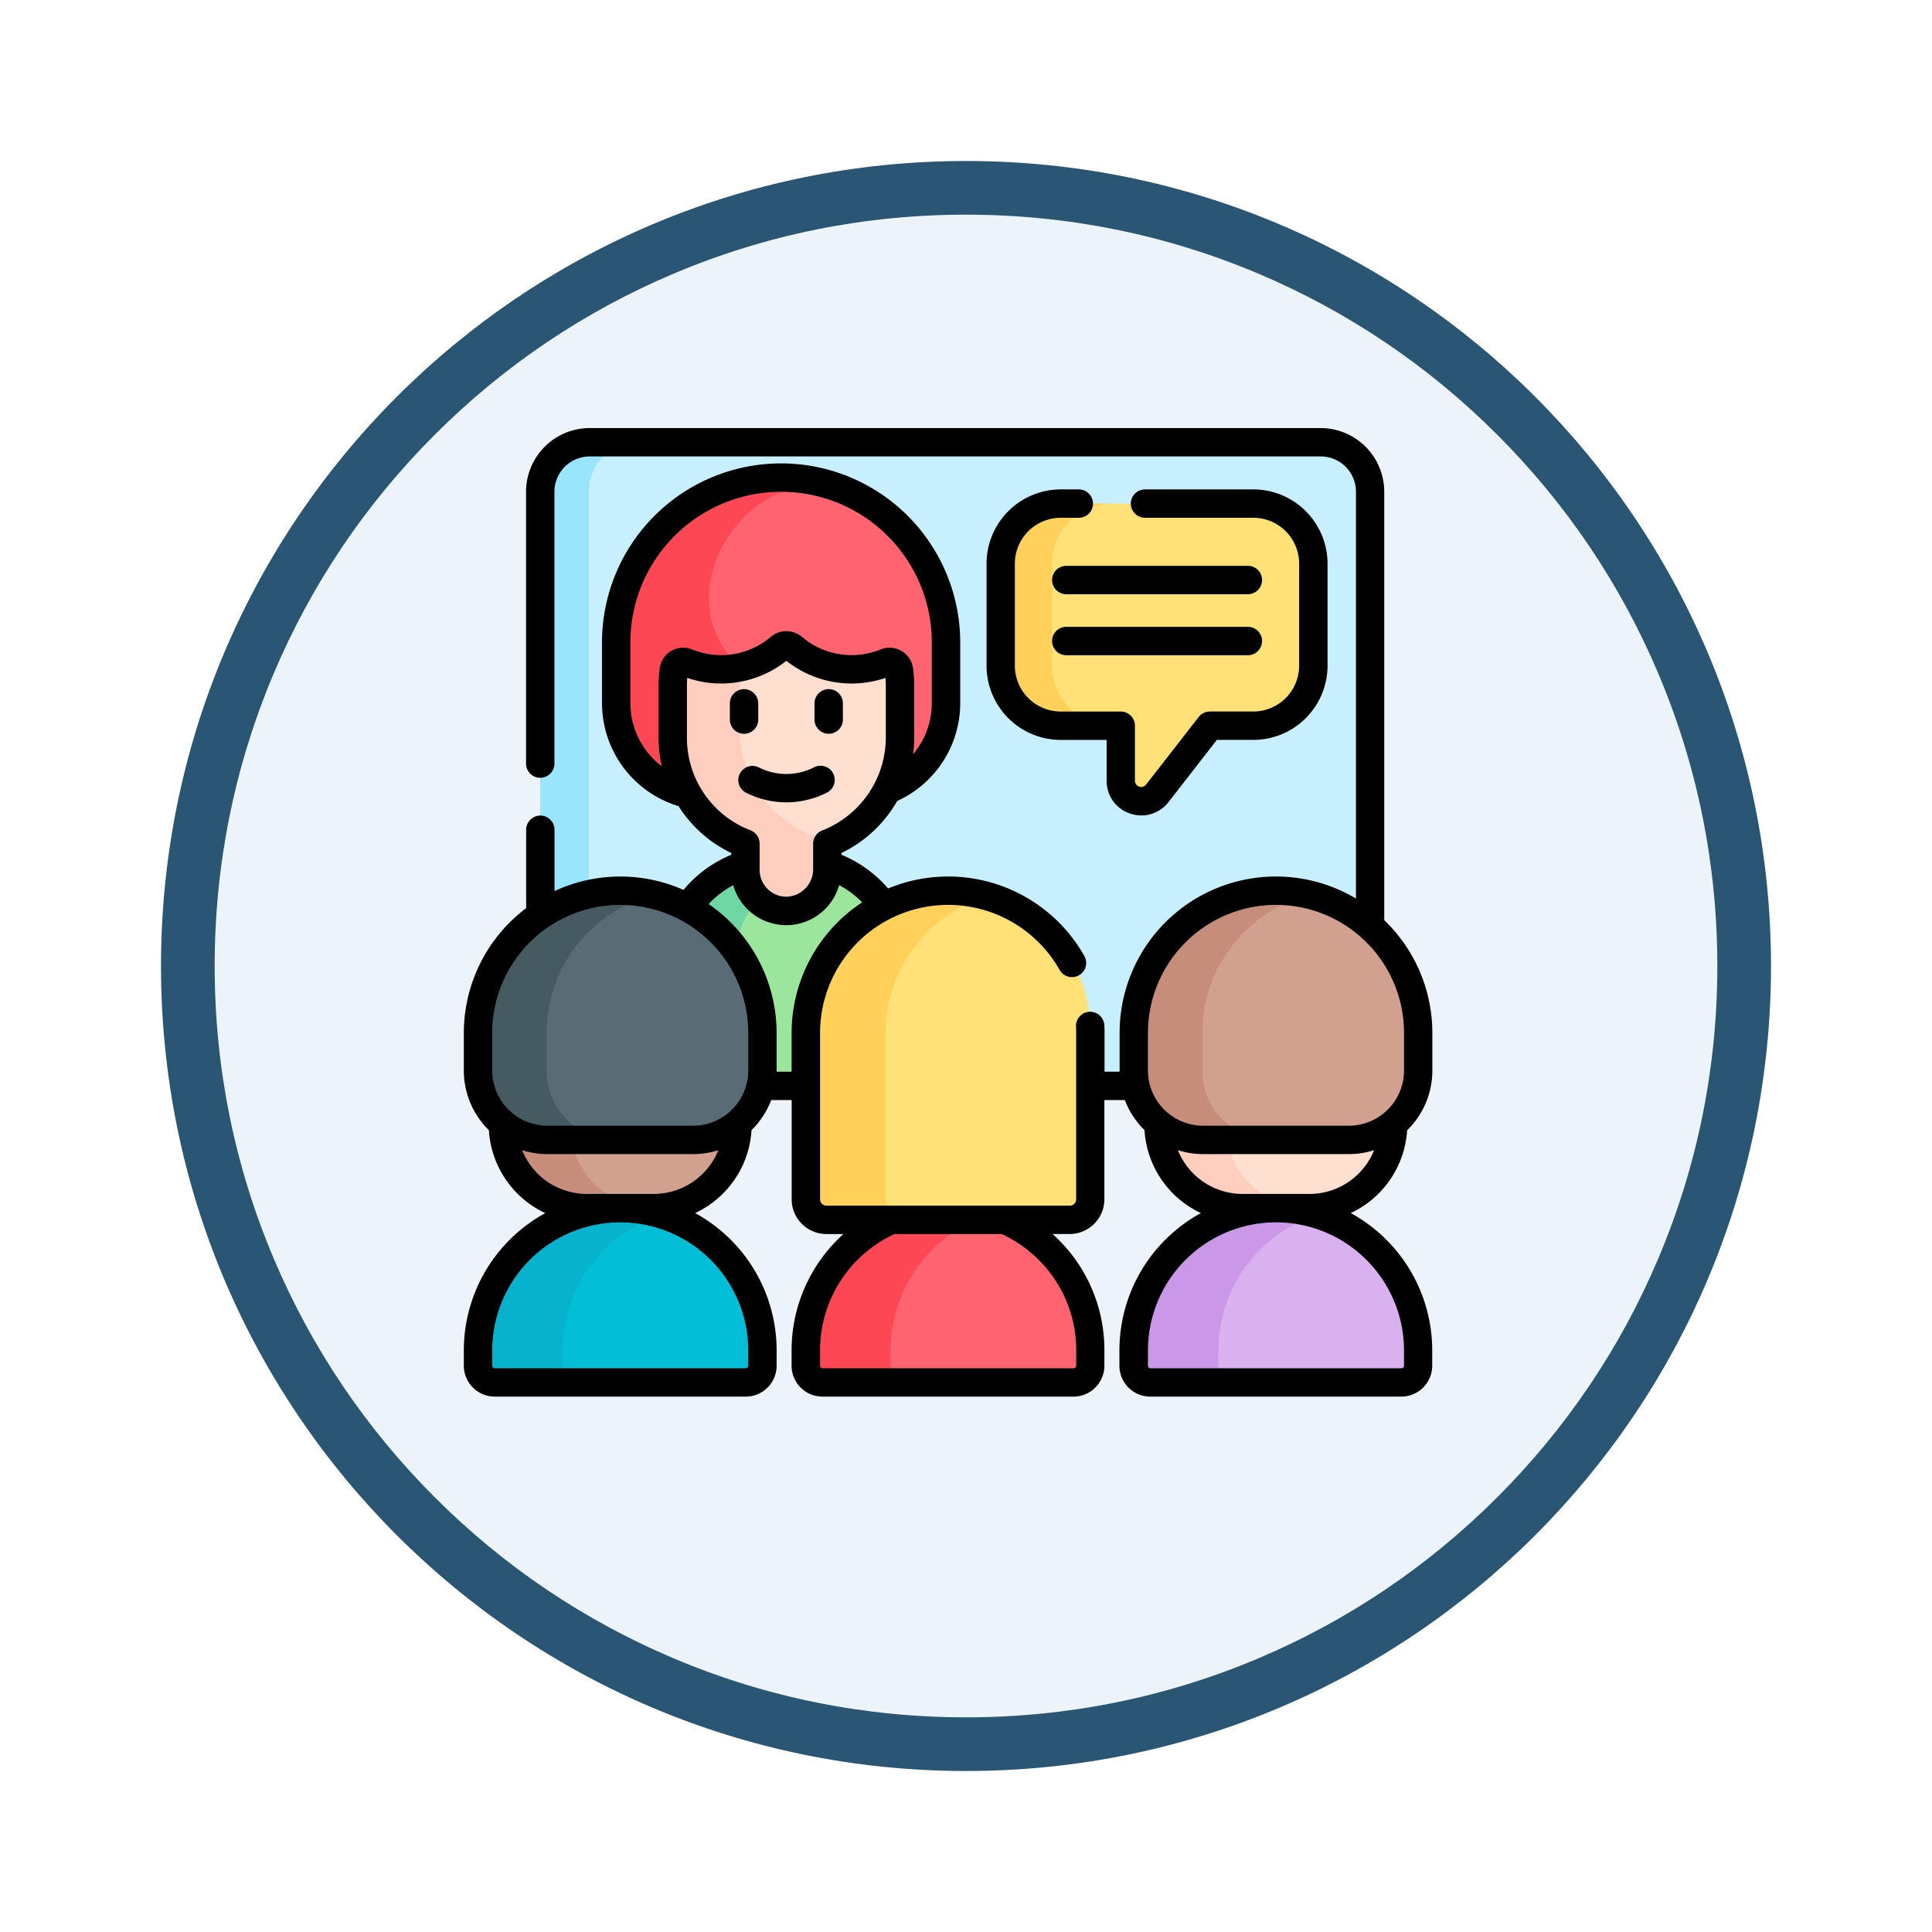 <svg xmlns="http://www.w3.org/2000/svg" xmlns:xlink="http://www.w3.org/1999/xlink" width="108" height="108" viewBox="0 0 108 108">
  <defs>
    <filter id="Trazado_904820" x="0" y="0" width="108" height="108" filterUnits="userSpaceOnUse">
      <feOffset dy="3" input="SourceAlpha"/>
      <feGaussianBlur stdDeviation="3" result="blur"/>
      <feFlood flood-opacity="0.161"/>
      <feComposite operator="in" in2="blur"/>
      <feComposite in="SourceGraphic"/>
    </filter>
  </defs>
  <g id="_41" data-name="41" transform="translate(-306 -4675)">
    <g transform="matrix(1, 0, 0, 1, 306, 4675)" filter="url(#Trazado_904820)">
      <g id="Trazado_904820-2" data-name="Trazado 904820" transform="translate(9 6)" fill="#ecf4fa">
        <path d="M 45 88.5 C 39.127 88.5 33.43 87.35 28.068 85.082 C 22.889 82.891 18.236 79.755 14.241 75.759 C 10.245 71.764 7.109 67.111 4.918 61.932 C 2.65 56.57 1.5 50.873 1.5 45 C 1.5 39.127 2.65 33.43 4.918 28.068 C 7.109 22.889 10.245 18.236 14.241 14.241 C 18.236 10.245 22.889 7.109 28.068 4.918 C 33.43 2.65 39.127 1.5 45 1.5 C 50.873 1.5 56.57 2.65 61.932 4.918 C 67.111 7.109 71.764 10.245 75.759 14.241 C 79.755 18.236 82.891 22.889 85.082 28.068 C 87.35 33.43 88.5 39.127 88.5 45 C 88.5 50.873 87.35 56.57 85.082 61.932 C 82.891 67.111 79.755 71.764 75.759 75.759 C 71.764 79.755 67.111 82.891 61.932 85.082 C 56.57 87.35 50.873 88.5 45 88.5 Z" stroke="none"/>
        <path d="M 45 3 C 39.329 3 33.829 4.11 28.653 6.299 C 23.652 8.415 19.16 11.443 15.302 15.302 C 11.443 19.16 8.415 23.652 6.299 28.653 C 4.11 33.829 3 39.329 3 45 C 3 50.671 4.11 56.171 6.299 61.347 C 8.415 66.348 11.443 70.84 15.302 74.698 C 19.16 78.557 23.652 81.585 28.653 83.701 C 33.829 85.89 39.329 87 45 87 C 50.671 87 56.171 85.89 61.347 83.701 C 66.348 81.585 70.84 78.557 74.698 74.698 C 78.557 70.84 81.585 66.348 83.701 61.347 C 85.89 56.171 87 50.671 87 45 C 87 39.329 85.89 33.829 83.701 28.653 C 81.585 23.652 78.557 19.16 74.698 15.302 C 70.84 11.443 66.348 8.415 61.347 6.299 C 56.171 4.11 50.671 3 45 3 M 45 0 C 69.853 0 90 20.147 90 45 C 90 69.853 69.853 90 45 90 C 20.147 90 0 69.853 0 45 C 0 20.147 20.147 0 45 0 Z" stroke="none" fill="#2a5673"/>
      </g>
    </g>
    <g id="Grupo_1144513" data-name="Grupo 1144513" transform="translate(331.928 4698.929)">
      <g id="Grupo_1144511" data-name="Grupo 1144511" transform="translate(0.793 0.793)">
        <path id="Trazado_979921" data-name="Trazado 979921" d="M84.026,43.478H43.166A2.764,2.764,0,0,1,40.4,40.714V10.264A2.764,2.764,0,0,1,43.166,7.5h40.86a2.764,2.764,0,0,1,2.764,2.764V40.713A2.764,2.764,0,0,1,84.026,43.478Z" transform="translate(-36.923 -7.5)" fill="#c8effe"/>
        <path id="Trazado_979922" data-name="Trazado 979922" d="M45.881,43.478H43.164A2.765,2.765,0,0,1,40.4,40.714V10.264A2.765,2.765,0,0,1,43.164,7.5h2.717a2.765,2.765,0,0,0-2.764,2.764V40.714a2.765,2.765,0,0,0,2.764,2.764Z" transform="translate(-36.921 -7.5)" fill="#99e6fc"/>
        <g id="Grupo_1144506" data-name="Grupo 1144506" transform="translate(7.723 1.976)">
          <path id="Trazado_979923" data-name="Trazado 979923" d="M114.582,228.2h.934a6.091,6.091,0,0,1,6.091,6.091c0,.578-.469,6.549-1.047,6.549H109.538c-.578,0-1.047-5.971-1.047-6.549A6.091,6.091,0,0,1,114.582,228.2Z" transform="translate(-105.534 -206.833)" fill="#9be69d"/>
          <path id="Trazado_979924" data-name="Trazado 979924" d="M89.752,26.184A9.219,9.219,0,0,0,80.533,35.4v3.371a5.245,5.245,0,0,0,5.245,5.245h7.948a5.245,5.245,0,0,0,5.245-5.245V35.4A9.219,9.219,0,0,0,89.752,26.184Z" transform="translate(-80.533 -26.184)" fill="#fe646f"/>
          <path id="Trazado_979925" data-name="Trazado 979925" d="M90.911,44.019H85.776a5.244,5.244,0,0,1-5.244-5.245V35.4a9.225,9.225,0,0,1,11.787-8.856c-5.2-.244-8.966,6.5-4.858,10.246l-1.794,1.981A5.245,5.245,0,0,0,90.911,44.019Z" transform="translate(-80.532 -26.184)" fill="#fd4755"/>
          <path id="Trazado_979926" data-name="Trazado 979926" d="M111.021,229.974a6.072,6.072,0,0,0-1.784,4.307c0,.578-.678,4.01-.1,4.01H105.57c-.578,0,.1-3.432.1-4.01a6.09,6.09,0,0,1,6.091-6.091h.935a6.1,6.1,0,0,1,1.317.143A6.078,6.078,0,0,0,111.021,229.974Z" transform="translate(-102.714 -206.828)" fill="#6fd7a3"/>
          <g id="Grupo_1144505" data-name="Grupo 1144505" transform="translate(3.162 9.383)">
            <path id="Trazado_979927" data-name="Trazado 979927" d="M123.14,117.163v2.906A6.354,6.354,0,0,1,119.076,126v1.414a2.325,2.325,0,0,1-2.2,2.343,2.29,2.29,0,0,1-2.374-2.288v-1.47a6.354,6.354,0,0,1-4.062-5.926v-2.906a6.419,6.419,0,0,1,.059-.873.533.533,0,0,1,.732-.416,5.075,5.075,0,0,0,5.2-.828.563.563,0,0,1,.725,0,5.075,5.075,0,0,0,5.2.828.532.532,0,0,1,.731.416A6.369,6.369,0,0,1,123.14,117.163Z" transform="translate(-110.436 -114.914)" fill="#ffdfcf"/>
            <path id="Trazado_979928" data-name="Trazado 979928" d="M119.383,133.643c-.1.047-.2.09-.307.129v1.414a2.325,2.325,0,0,1-2.2,2.343,2.29,2.29,0,0,1-2.374-2.288v-1.47a6.354,6.354,0,0,1-4.062-5.926V124.94a6.418,6.418,0,0,1,.059-.873.533.533,0,0,1,.732-.417,5.1,5.1,0,0,0,2.975.266c-.017.189-.025.379-.025.572v2.906a6.354,6.354,0,0,0,5.206,6.249Z" transform="translate(-110.436 -122.69)" fill="#ffcebf"/>
          </g>
        </g>
        <g id="Grupo_1144507" data-name="Grupo 1144507" transform="translate(18.328 25.069)">
          <path id="Trazado_979929" data-name="Trazado 979929" d="M195.784,422.093h-14.03a.935.935,0,0,1-.935-.935V420.3a7.951,7.951,0,1,1,15.9,0v.859A.935.935,0,0,1,195.784,422.093Z" transform="translate(-180.818 -394.605)" fill="#fe646f"/>
          <path id="Trazado_979930" data-name="Trazado 979930" d="M185.552,420.294v.86a.936.936,0,0,0,.935.935h-4.734a.936.936,0,0,1-.935-.935v-.86a7.956,7.956,0,0,1,10.318-7.592A7.953,7.953,0,0,0,185.552,420.294Z" transform="translate(-180.818 -394.601)" fill="#fd4755"/>
          <path id="Trazado_979931" data-name="Trazado 979931" d="M195.571,262.963H181.965a1.147,1.147,0,0,1-1.147-1.147v-9.3a7.951,7.951,0,1,1,15.9,0v9.3a1.147,1.147,0,0,1-1.147,1.147Z" transform="translate(-180.817 -244.565)" fill="#ffe177"/>
          <path id="Trazado_979932" data-name="Trazado 979932" d="M185.271,252.521v9.3a1.147,1.147,0,0,0,1.147,1.148h-4.454a1.147,1.147,0,0,1-1.147-1.148v-9.3a7.954,7.954,0,0,1,10.177-7.634A7.953,7.953,0,0,0,185.271,252.521Z" transform="translate(-180.817 -244.569)" fill="#ffd15b"/>
        </g>
        <g id="Grupo_1144508" data-name="Grupo 1144508" transform="translate(36.656 25.069)">
          <path id="Trazado_979933" data-name="Trazado 979933" d="M369.1,422.093h-14.03a.935.935,0,0,1-.935-.935V420.3a7.951,7.951,0,1,1,15.9,0v.859A.935.935,0,0,1,369.1,422.093Z" transform="translate(-354.133 -394.605)" fill="#d9b1ee"/>
          <path id="Trazado_979934" data-name="Trazado 979934" d="M375.724,347.585h-3.74A4.689,4.689,0,0,1,367.3,342.9v-2.97h13.117v2.97A4.689,4.689,0,0,1,375.724,347.585Z" transform="translate(-365.903 -329.843)" fill="#ffdfcf"/>
          <path id="Trazado_979935" data-name="Trazado 979935" d="M375.708,347.587h-3.723A4.688,4.688,0,0,1,367.3,342.9v-2.969h3.723V342.9A4.689,4.689,0,0,0,375.708,347.587Z" transform="translate(-365.904 -329.844)" fill="#ffcebf"/>
          <path id="Trazado_979936" data-name="Trazado 979936" d="M358.868,420.294v.86a.936.936,0,0,0,.935.935h-4.734a.936.936,0,0,1-.935-.935v-.86a7.956,7.956,0,0,1,10.318-7.592A7.953,7.953,0,0,0,358.868,420.294Z" transform="translate(-354.134 -394.601)" fill="#cb97e7"/>
          <path id="Trazado_979937" data-name="Trazado 979937" d="M366.153,258.494h-8.139a3.881,3.881,0,0,1-3.881-3.881v-2.1a7.951,7.951,0,1,1,15.9,0v2.1A3.881,3.881,0,0,1,366.153,258.494Z" transform="translate(-354.133 -244.565)" fill="#d1a08f"/>
          <path id="Trazado_979938" data-name="Trazado 979938" d="M361.847,258.5h-3.833a3.881,3.881,0,0,1-3.881-3.881v-2.1A7.955,7.955,0,0,1,364,244.8a7.951,7.951,0,0,0-6.034,7.717v2.1A3.881,3.881,0,0,0,361.847,258.5Z" transform="translate(-354.133 -244.567)" fill="#c68d7a"/>
        </g>
        <g id="Grupo_1144509" data-name="Grupo 1144509" transform="translate(0 25.069)">
          <path id="Trazado_979939" data-name="Trazado 979939" d="M22.466,422.093H8.435a.935.935,0,0,1-.935-.935V420.3a7.951,7.951,0,1,1,15.9,0v.859A.935.935,0,0,1,22.466,422.093Z" transform="translate(-7.5 -394.605)" fill="#03bed7"/>
          <path id="Trazado_979940" data-name="Trazado 979940" d="M29.091,347.585h-3.74a4.689,4.689,0,0,1-4.689-4.689v-2.97H33.779v2.97A4.689,4.689,0,0,1,29.091,347.585Z" transform="translate(-19.27 -329.843)" fill="#d1a08f"/>
          <path id="Trazado_979941" data-name="Trazado 979941" d="M29.075,347.587H25.352a4.688,4.688,0,0,1-4.689-4.689v-2.969h3.723V342.9A4.689,4.689,0,0,0,29.075,347.587Z" transform="translate(-19.271 -329.844)" fill="#c68d7a"/>
          <path id="Trazado_979942" data-name="Trazado 979942" d="M12.234,420.294v.86a.936.936,0,0,0,.935.935H8.435a.936.936,0,0,1-.935-.935v-.86A7.956,7.956,0,0,1,17.818,412.7,7.953,7.953,0,0,0,12.234,420.294Z" transform="translate(-7.5 -394.601)" fill="#07b2cd"/>
          <path id="Trazado_979943" data-name="Trazado 979943" d="M19.52,258.494H11.381A3.881,3.881,0,0,1,7.5,254.613v-2.1a7.951,7.951,0,1,1,15.9,0v2.1a3.881,3.881,0,0,1-3.881,3.881Z" transform="translate(-7.5 -244.565)" fill="#596c76"/>
          <path id="Trazado_979944" data-name="Trazado 979944" d="M15.214,258.5H11.381A3.881,3.881,0,0,1,7.5,254.615v-2.1a7.955,7.955,0,0,1,9.867-7.717,7.951,7.951,0,0,0-6.034,7.717v2.1A3.881,3.881,0,0,0,15.214,258.5Z" transform="translate(-7.5 -244.567)" fill="#465a61"/>
        </g>
        <g id="Grupo_1144510" data-name="Grupo 1144510" transform="translate(29.221 3.43)">
          <path id="Trazado_979945" data-name="Trazado 979945" d="M297.945,39.933H287.177a3.355,3.355,0,0,0-3.355,3.355v5.706a3.356,3.356,0,0,0,3.356,3.356h3.357v3.078a1.141,1.141,0,0,0,2.042.7l2.941-3.779h2.427a3.356,3.356,0,0,0,3.356-3.356V43.288A3.356,3.356,0,0,0,297.945,39.933Z" transform="translate(-283.822 -39.933)" fill="#ffe177"/>
          <path id="Trazado_979946" data-name="Trazado 979946" d="M290.039,52.351h-2.863A3.356,3.356,0,0,1,283.821,49V43.289a3.356,3.356,0,0,1,3.355-3.355h2.863a3.356,3.356,0,0,0-3.355,3.355V49A3.356,3.356,0,0,0,290.039,52.351Z" transform="translate(-283.821 -39.934)" fill="#ffd15b"/>
        </g>
      </g>
      <g id="Grupo_1144512" data-name="Grupo 1144512" transform="translate(0 0)">
        <path id="Trazado_979947" data-name="Trazado 979947" d="M149.982,180.046a.793.793,0,1,0-.72-1.413,3.4,3.4,0,0,1-3.082,0,.793.793,0,0,0-.72,1.413,5,5,0,0,0,4.522,0Z" transform="translate(-129.691 -159.665)"/>
        <path id="Trazado_979948" data-name="Trazado 979948" d="M142.218,139.7v-.91a.793.793,0,0,0-1.586,0v.91a.793.793,0,0,0,1.586,0Z" transform="translate(-125.76 -123.402)"/>
        <path id="Trazado_979949" data-name="Trazado 979949" d="M186.171,140.491a.793.793,0,0,0,.793-.793v-.91a.793.793,0,1,0-1.586,0v.91A.793.793,0,0,0,186.171,140.491Z" transform="translate(-165.774 -123.402)"/>
        <path id="Trazado_979950" data-name="Trazado 979950" d="M52.741,39.245a4.66,4.66,0,0,0,1.4-3.334v-2.1a8.717,8.717,0,0,0-2.689-6.3V3.557A3.561,3.561,0,0,0,47.9,0H7.037A3.561,3.561,0,0,0,3.479,3.557v15.2a.793.793,0,0,0,1.586,0V3.557A1.973,1.973,0,0,1,7.037,1.586H47.9a1.973,1.973,0,0,1,1.971,1.971V26.3a8.739,8.739,0,0,0-13.212,7.512v2.1c0,.023,0,.045,0,.067h-.843V33.813c0-.141,0-.285-.011-.425a.793.793,0,1,0-1.584.079c.006.115.009.231.009.347v9.3a.355.355,0,0,1-.354.354H20.269a.355.355,0,0,1-.354-.354v-9.3A7.159,7.159,0,0,1,33.3,30.28a.793.793,0,1,0,1.379-.783,8.741,8.741,0,0,0-10.959-3.759,6.931,6.931,0,0,0-2.607-1.885v-.1a7.181,7.181,0,0,0,3.114-2.907,6.012,6.012,0,0,0,3.522-5.49V11.988a10.012,10.012,0,1,0-20.025,0v3.371A6.02,6.02,0,0,0,12,21.133a7.213,7.213,0,0,0,.983,1.227,7.122,7.122,0,0,0,1.969,1.394v.1a6.89,6.89,0,0,0-2.25,1.5c-.148.148-.288.3-.422.463a8.715,8.715,0,0,0-7.21.067V22.455a.793.793,0,0,0-1.586,0v4.383A8.735,8.735,0,0,0,0,33.813v2.1a4.66,4.66,0,0,0,1.4,3.334,5.491,5.491,0,0,0,3.153,4.638A8.75,8.75,0,0,0,0,51.556v.859a1.731,1.731,0,0,0,1.728,1.728h14.03a1.73,1.73,0,0,0,1.728-1.728v-.859a8.751,8.751,0,0,0-4.555-7.673,5.491,5.491,0,0,0,3.152-4.638,4.685,4.685,0,0,0,1.1-1.681h1.144v5.55a1.943,1.943,0,0,0,1.94,1.941h.955a8.744,8.744,0,0,0-2.9,6.5v.86a1.73,1.73,0,0,0,1.728,1.728h14.03a1.73,1.73,0,0,0,1.728-1.728v-.86a8.687,8.687,0,0,0-2.561-6.183c-.11-.109-.222-.215-.337-.318h.957a1.943,1.943,0,0,0,1.94-1.94v-5.55h1.144a4.687,4.687,0,0,0,1.1,1.681,5.491,5.491,0,0,0,3.152,4.638,8.751,8.751,0,0,0-4.555,7.673v.859a1.73,1.73,0,0,0,1.728,1.728h14.03a1.73,1.73,0,0,0,1.728-1.728v-.859a8.751,8.751,0,0,0-4.555-7.673,5.491,5.491,0,0,0,3.153-4.638ZM9.31,15.359V11.988a8.426,8.426,0,1,1,16.852,0v3.371a4.44,4.44,0,0,1-1.049,2.877,7.02,7.02,0,0,0,.063-.928V14.4a7.187,7.187,0,0,0-.067-.981,1.326,1.326,0,0,0-1.817-1.042,4.282,4.282,0,0,1-4.385-.7,1.349,1.349,0,0,0-1.752,0,4.282,4.282,0,0,1-4.385.7,1.326,1.326,0,0,0-1.818,1.043,7.241,7.241,0,0,0-.067.981v2.906a7.2,7.2,0,0,0,.181,1.6A4.444,4.444,0,0,1,9.31,15.359Zm4.79,5.88a5.526,5.526,0,0,1-1.628-3.931V14.4c0-.145.006-.291.017-.435a5.871,5.871,0,0,0,5.542-.954,5.87,5.87,0,0,0,5.542.954c.011.144.017.29.017.435v2.906a5.594,5.594,0,0,1-3.556,5.187.793.793,0,0,0-.507.74v1.414a1.538,1.538,0,0,1-1.44,1.55,1.5,1.5,0,0,1-1.552-1.5v-1.47a.793.793,0,0,0-.507-.74A5.542,5.542,0,0,1,14.1,21.239ZM1.586,33.813a7.157,7.157,0,0,1,14.315,0v2.1A3.091,3.091,0,0,1,12.813,39H4.674a3.091,3.091,0,0,1-3.088-3.088ZM15.9,51.556v.859a.142.142,0,0,1-.142.142H1.729a.142.142,0,0,1-.142-.142v-.859A7.165,7.165,0,0,1,8.734,44.4h.02A7.165,7.165,0,0,1,15.9,51.556Zm-5.287-8.743H6.874a3.9,3.9,0,0,1-3.615-2.447,4.654,4.654,0,0,0,1.416.22h8.139a4.656,4.656,0,0,0,1.415-.22,3.9,3.9,0,0,1-3.614,2.447Zm6.872-6.835c0-.022,0-.045,0-.067v-2.1a8.74,8.74,0,0,0-3.8-7.2c.042-.045.084-.09.128-.134a5.3,5.3,0,0,1,1.246-.924,3.086,3.086,0,0,0,2.963,2.235l.115,0a3.076,3.076,0,0,0,2.843-2.238,5.343,5.343,0,0,1,1.289.962,8.743,8.743,0,0,0-3.946,7.305v2.165h-.843ZM32.133,46.494a7.111,7.111,0,0,1,2.1,5.061v.86a.142.142,0,0,1-.142.142H20.057a.142.142,0,0,1-.142-.142v-.86a7.159,7.159,0,0,1,4.162-6.5h5.99A7.153,7.153,0,0,1,32.133,46.494Zm6.11-12.681a7.157,7.157,0,0,1,14.315,0v2.1A3.091,3.091,0,0,1,49.47,39H41.33a3.091,3.091,0,0,1-3.088-3.088ZM52.557,51.556v.859a.142.142,0,0,1-.142.142H38.385a.142.142,0,0,1-.142-.142v-.859A7.165,7.165,0,0,1,45.39,44.4h.02A7.165,7.165,0,0,1,52.557,51.556ZM47.27,42.813H43.53a3.9,3.9,0,0,1-3.614-2.447,4.656,4.656,0,0,0,1.415.22H49.47a4.654,4.654,0,0,0,1.416-.22,3.9,3.9,0,0,1-3.615,2.448Z" transform="translate(0 0)"/>
        <path id="Trazado_979951" data-name="Trazado 979951" d="M281.481,32.43h-1.012a4.153,4.153,0,0,0-4.149,4.149v5.706a4.153,4.153,0,0,0,4.149,4.149h2.564v2.285a1.91,1.91,0,0,0,1.306,1.829,1.971,1.971,0,0,0,.641.108,1.909,1.909,0,0,0,1.513-.749l2.7-3.474h2.039a4.153,4.153,0,0,0,4.149-4.149V36.579a4.153,4.153,0,0,0-4.149-4.149h-6.054a.793.793,0,1,0,0,1.586h6.054a2.565,2.565,0,0,1,2.562,2.562v5.706a2.565,2.565,0,0,1-2.562,2.562h-2.427a.793.793,0,0,0-.626.306l-2.942,3.779a.348.348,0,0,1-.622-.214V45.64a.793.793,0,0,0-.793-.793h-3.358a2.565,2.565,0,0,1-2.562-2.562V36.579a2.565,2.565,0,0,1,2.562-2.562h1.012a.793.793,0,0,0,0-1.586Z" transform="translate(-247.099 -29.001)"/>
        <path id="Trazado_979952" data-name="Trazado 979952" d="M321.907,72.83H311.755a.793.793,0,1,0,0,1.586h10.152a.793.793,0,1,0,0-1.586Z" transform="translate(-278.078 -65.128)"/>
        <path id="Trazado_979953" data-name="Trazado 979953" d="M321.907,105.078H311.755a.793.793,0,1,0,0,1.586h10.152a.793.793,0,1,0,0-1.586Z" transform="translate(-278.078 -93.966)"/>
      </g>
    </g>
  </g>
</svg>
